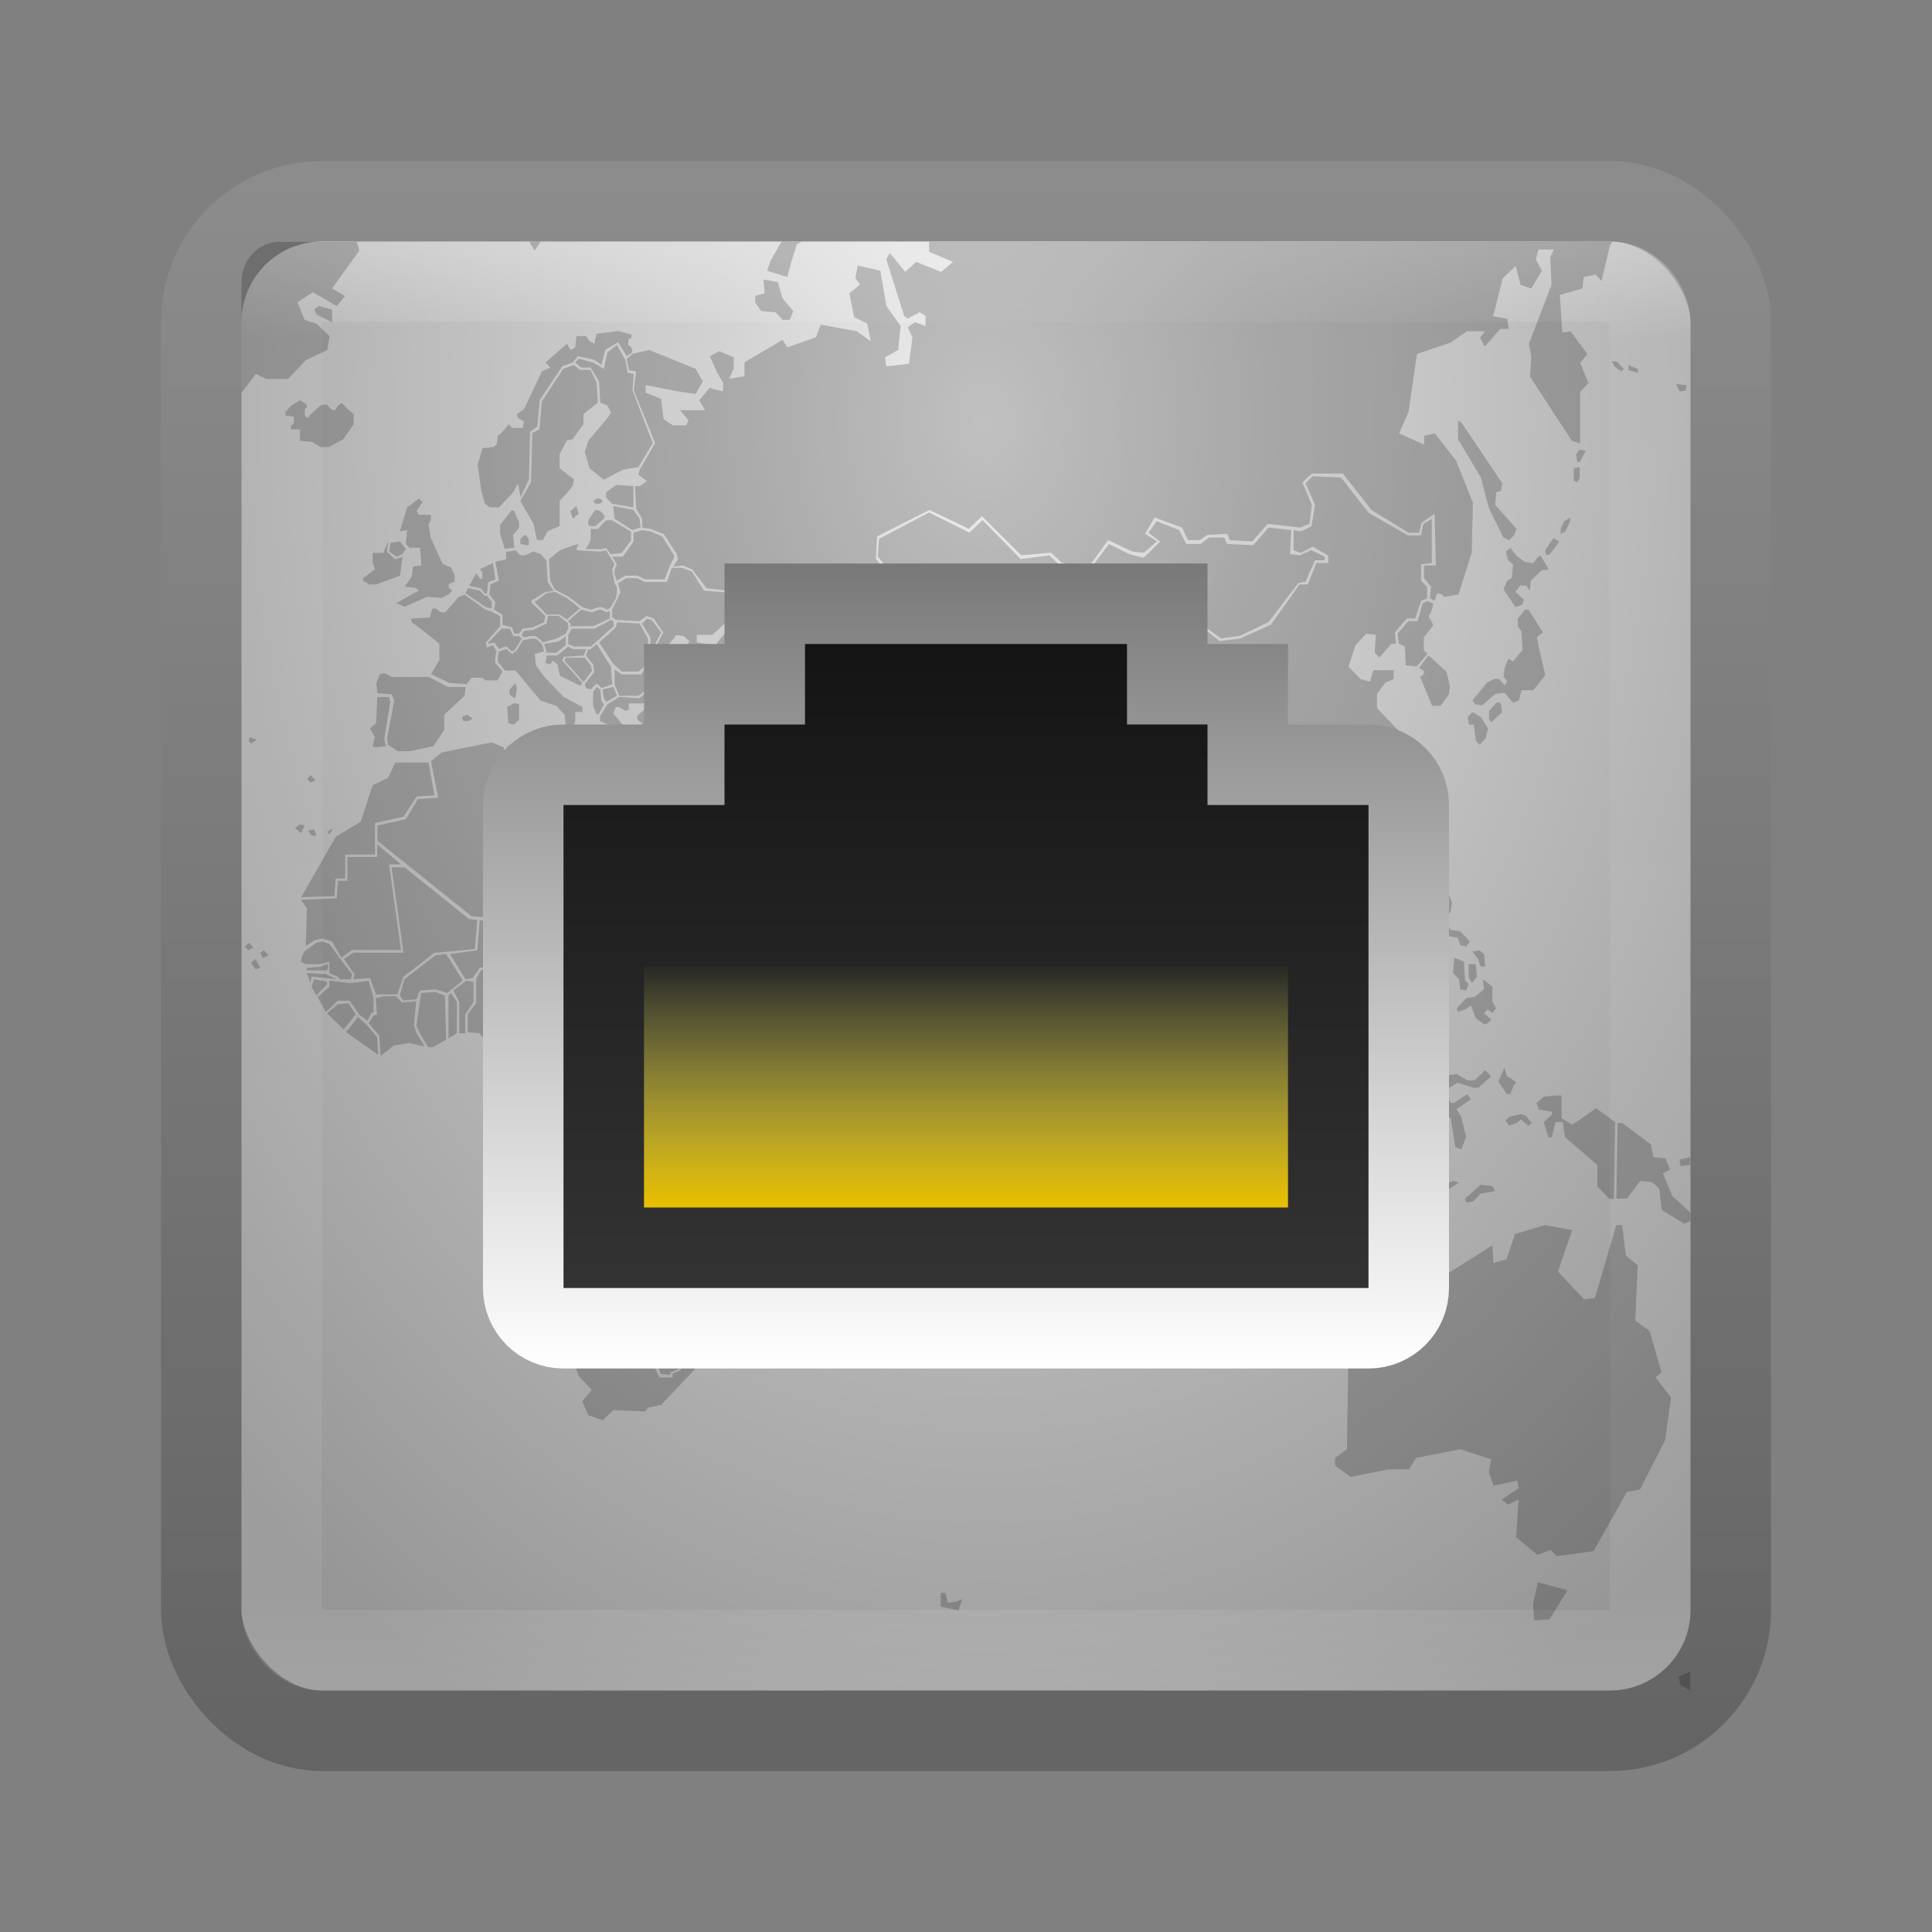 <?xml version="1.0" encoding="UTF-8" standalone="no"?>
<!-- Created with Inkscape (http://www.inkscape.org/) -->

<svg
   xmlns:dc="http://purl.org/dc/elements/1.1/"
   xmlns:cc="http://creativecommons.org/ns#"
   xmlns:rdf="http://www.w3.org/1999/02/22-rdf-syntax-ns#"
   xmlns:svg="http://www.w3.org/2000/svg"
   xmlns="http://www.w3.org/2000/svg"
   xmlns:xlink="http://www.w3.org/1999/xlink"
   xmlns:sodipodi="http://sodipodi.sourceforge.net/DTD/sodipodi-0.dtd"
   xmlns:inkscape="http://www.inkscape.org/namespaces/inkscape"
   width="24"
   height="24"
   id="svg3147"
   version="1.1"
   inkscape:version="0.48.3.1 r9886"
   sodipodi:docname="preferences-system-network.svg">
  <rect width="100%" height="100%" fill="#808080" stroke="none"/>
  <defs
     id="defs3149">
    <linearGradient
       id="linearGradient3978">
      <stop
         style="stop-color:#e8bf00;stop-opacity:1;"
         offset="0"
         id="stop3980" />
      <stop
         style="stop-color:#ffff75;stop-opacity:0;"
         offset="1"
         id="stop3982" />
    </linearGradient>
    <linearGradient
       id="linearGradient3808">
      <stop
         style="stop-color:#141414;stop-opacity:1;"
         offset="0"
         id="stop3810" />
      <stop
         style="stop-color:#333333;stop-opacity:1;"
         offset="1"
         id="stop3812" />
    </linearGradient>
    <linearGradient
       id="linearGradient3800">
      <stop
         style="stop-color:#ffffff;stop-opacity:1;"
         offset="0"
         id="stop3802" />
      <stop
         style="stop-color:#787878;stop-opacity:1;"
         offset="1"
         id="stop3804" />
    </linearGradient>
    <linearGradient
       id="linearGradient3786">
      <stop
         style="stop-color:#f0f0f0;stop-opacity:1;"
         offset="0"
         id="stop3788" />
      <stop
         id="stop3796"
         offset="0.25"
         style="stop-color:#d2d2d2;stop-opacity:1;" />
      <stop
         id="stop3794"
         offset="0.5"
         style="stop-color:#bebebe;stop-opacity:1;" />
      <stop
         style="stop-color:#969696;stop-opacity:1;"
         offset="1"
         id="stop3790" />
    </linearGradient>
    <linearGradient
       id="linearGradient3778">
      <stop
         style="stop-color:#646464;stop-opacity:1;"
         offset="0"
         id="stop3780" />
      <stop
         style="stop-color:#8c8c8c;stop-opacity:1;"
         offset="1"
         id="stop3782" />
    </linearGradient>
    <linearGradient
       id="linearGradient4536">
      <stop
         style="stop-color:#ffffff;stop-opacity:1;"
         offset="0"
         id="stop4538" />
      <stop
         id="stop4546"
         offset="0.062"
         style="stop-color:#ffffff;stop-opacity:0.157;" />
      <stop
         id="stop4544"
         offset="0.936"
         style="stop-color:#ffffff;stop-opacity:0.235;" />
      <stop
         style="stop-color:#ffffff;stop-opacity:0.392;"
         offset="1"
         id="stop4540" />
    </linearGradient>
    <radialGradient
       inkscape:collect="always"
       xlink:href="#linearGradient3688-166-749"
       id="radialGradient3132"
       gradientUnits="userSpaceOnUse"
       gradientTransform="matrix(2.004,0,0,1.4,27.988,-17.4)"
       cx="4.993"
       cy="43.5"
       fx="4.993"
       fy="43.5"
       r="2.5" />
    <linearGradient
       id="linearGradient3688-166-749">
      <stop
         id="stop2883"
         style="stop-color:#181818;stop-opacity:1"
         offset="0" />
      <stop
         id="stop2885"
         style="stop-color:#181818;stop-opacity:0"
         offset="1" />
    </linearGradient>
    <radialGradient
       inkscape:collect="always"
       xlink:href="#linearGradient3688-464-309"
       id="radialGradient3134"
       gradientUnits="userSpaceOnUse"
       gradientTransform="matrix(2.004,0,0,1.4,-20.012,-104.4)"
       cx="4.993"
       cy="43.5"
       fx="4.993"
       fy="43.5"
       r="2.5" />
    <linearGradient
       id="linearGradient3688-464-309">
      <stop
         id="stop2889"
         style="stop-color:#181818;stop-opacity:1"
         offset="0" />
      <stop
         id="stop2891"
         style="stop-color:#181818;stop-opacity:0"
         offset="1" />
    </linearGradient>
    <linearGradient
       inkscape:collect="always"
       xlink:href="#linearGradient3702-501-757"
       id="linearGradient3136"
       gradientUnits="userSpaceOnUse"
       x1="25.058"
       y1="47.028"
       x2="25.058"
       y2="39.999" />
    <linearGradient
       id="linearGradient3702-501-757">
      <stop
         id="stop2895"
         style="stop-color:#181818;stop-opacity:0"
         offset="0" />
      <stop
         id="stop2897"
         style="stop-color:#181818;stop-opacity:1"
         offset="0.5" />
      <stop
         id="stop2899"
         style="stop-color:#181818;stop-opacity:0"
         offset="1" />
    </linearGradient>
    <linearGradient
       inkscape:collect="always"
       xlink:href="#linearGradient4536"
       id="linearGradient4542"
       x1="23.523"
       y1="1010.479"
       x2="23.523"
       y2="1028.33"
       gradientUnits="userSpaceOnUse"
       gradientTransform="translate(-2,21)" />
    <linearGradient
       inkscape:collect="always"
       xlink:href="#linearGradient3778"
       id="linearGradient3784"
       x1="5.856"
       y1="1050.092"
       x2="5.856"
       y2="1030.488"
       gradientUnits="userSpaceOnUse" />
    <radialGradient
       inkscape:collect="always"
       xlink:href="#linearGradient3786"
       id="radialGradient3792"
       cx="12.216"
       cy="1033.587"
       fx="12.216"
       fy="1033.587"
       r="10"
       gradientUnits="userSpaceOnUse"
       gradientTransform="matrix(1.7079932e-6,1.813,-1.346,1.2682056e-6,1403.449,1011.441)" />
    <linearGradient
       inkscape:collect="always"
       xlink:href="#linearGradient3800"
       id="linearGradient3827"
       x1="8.086"
       y1="17.009"
       x2="8.086"
       y2="6.954"
       gradientUnits="userSpaceOnUse" />
    <linearGradient
       inkscape:collect="always"
       xlink:href="#linearGradient3808"
       id="linearGradient3829"
       gradientUnits="userSpaceOnUse"
       gradientTransform="translate(-0.599,0.455)"
       x1="12.797"
       y1="7.535"
       x2="12.797"
       y2="15.547" />
    <linearGradient
       inkscape:collect="always"
       xlink:href="#linearGradient3978"
       id="linearGradient3984"
       x1="12.257"
       y1="1042.329"
       x2="12.257"
       y2="1039.308"
       gradientUnits="userSpaceOnUse"
       gradientTransform="translate(0,1)" />
    <linearGradient
       inkscape:collect="always"
       xlink:href="#linearGradient3978"
       id="linearGradient3042"
       gradientUnits="userSpaceOnUse"
       gradientTransform="translate(-0.5,1)"
       x1="12.257"
       y1="1042.329"
       x2="12.257"
       y2="1039.308" />
  </defs>
  <sodipodi:namedview
     id="base"
     pagecolor="#ffffff"
     bordercolor="#666666"
     borderopacity="1.0"
     inkscape:pageopacity="0.0"
     inkscape:pageshadow="2"
     inkscape:zoom="13.875"
     inkscape:cx="15.917351"
     inkscape:cy="6.7854409"
     inkscape:document-units="px"
     inkscape:current-layer="layer1"
     showgrid="false"
     inkscape:window-width="1280"
     inkscape:window-height="749"
     inkscape:window-x="0"
     inkscape:window-y="24"
     inkscape:window-maximized="1" />
  <g
     inkscape:label="Livello 1"
     inkscape:groupmode="layer"
     id="layer1"
     transform="translate(0,-1028.362)">
    <rect
       style="fill:url(#radialGradient3792);fill-opacity:1;stroke:url(#linearGradient3784);stroke-opacity:1"
       id="rect3163"
       width="19"
       height="19"
       x="2.5"
       y="1030.862"
       rx="1.5"
       ry="1.5" />
    <rect
       style="opacity:0.3;fill:none;stroke:url(#linearGradient4542);stroke-opacity:1"
       id="rect4534"
       width="17"
       height="17"
       x="3.5"
       y="1031.862"
       rx="0.5"
       ry="0.5" />
    <path
       inkscape:connector-curvature="0"
       d="m 3.474,1031.365 c -0.262,0 -0.474,0.223 -0.474,0.5 l 0,1.376 0.178,-0.234 0.133,0.063 0.266,0 0.222,-0.234 0.266,-0.125 0.03,-0.172 -0.163,-0.156 -0.148,-0.047 -0.089,-0.219 0.192,-0.125 0.296,0.172 0.104,-0.125 -0.163,-0.094 0.34,-0.469 -0.03,-0.109 -0.962,0 z m 3.109,0 0,0.015 0.059,0.094 0.074,-0.109 -0.133,0 z m 3.123,0 -0.133,0.235 -0.044,0.125 0.252,0.078 0.044,-0.172 0.074,-0.234 0.059,-0.032 -0.252,0 z m 1.836,0 0,0.125 0.296,0.125 -0.148,0.125 -0.311,-0.125 -0.133,0.125 -0.192,-0.234 -0.044,0.078 0.222,0.703 0.044,0.032 0.148,-0.079 0.074,0.047 0,0.125 -0.133,-0.047 -0.089,0.063 0.059,0.125 -0.044,0.328 -0.281,0.032 -0.015,-0.11 0.163,-0.094 0.03,-0.297 -0.178,-0.25 -0.074,-0.438 -0.281,-0.063 -0.03,0.156 0.059,0.079 -0.133,0.109 0.059,0.297 0.163,0.079 0.044,0.219 -0.178,-0.125 -0.444,-0.079 -0.059,0.156 -0.355,0.125 -0.059,-0.094 -0.474,0.281 0,0.172 -0.192,0.032 0.059,-0.125 0,-0.141 -0.178,-0.078 -0.118,0.063 0.089,0.203 0.074,0.125 0,0.109 -0.133,-0.032 -0.03,-0.015 -0.133,0.156 0.074,0.125 -0.311,0 0.104,0.125 -0.03,0.063 -0.163,0 -0.118,-0.079 -0.03,-0.25 -0.192,-0.078 0,-0.094 0.4,0.079 0.222,0.032 0.089,-0.156 -0.089,-0.156 -0.577,-0.234 -0.207,0.047 -0.074,0.063 0.03,0.141 0.089,0.015 -0.03,0.235 0.266,0.656 -0.192,0.329 -0.015,0.063 0.104,0.079 -0.089,0.063 -0.059,0 0.015,0.281 0.074,0.125 0,0.11 0.104,0.015 0.163,0.063 0.163,0.25 0.015,0.063 -0.059,0.094 0.118,-0.015 0.118,0.047 0.178,0.235 0.4,0.047 -0.015,0.297 -0.148,0.125 0.03,0.047 -0.133,0.156 -0.03,0.141 0.074,0.125 0.266,0.109 0.104,-0.079 0.711,0.281 0.03,-0.079 -0.148,-0.141 0,-0.188 -0.089,-0.032 0.015,-0.156 0.148,-0.188 -0.266,-0.203 0.03,-0.281 0.281,-0.203 0.326,0.016 0.059,0.11 0.34,0.015 0.237,-0.141 -0.118,-0.141 0.015,-0.281 0.651,-0.328 0.488,0.234 0.163,-0.156 0.488,0.485 0.37,-0.032 0.133,0.125 0.34,0.046 0.237,-0.328 0.296,0.141 0.148,0.016 0.163,-0.141 -0.148,-0.094 0.118,-0.203 0.34,0.125 0.074,0.156 0.148,0 0.089,-0.063 0.252,-0.015 0.03,0.079 0.281,0.016 0.192,-0.219 0.4,0.047 0.118,-0.047 0.03,-0.234 -0.118,-0.281 0.118,-0.109 0.385,0 0.355,0.453 0.459,0.281 0.133,0 0.03,-0.125 0.163,-0.109 0.015,0.641 -0.148,0 0,0.156 0.089,0.11 -0.015,0.141 0.059,0.032 0.03,-0.094 0.059,0.015 0.03,0.032 0.178,-0.032 0.163,-0.516 0.015,-0.625 -0.207,-0.516 -0.266,-0.344 -0.133,0.032 0,0.109 -0.311,-0.141 0.118,-0.266 0.104,-0.719 0.414,-0.141 0.207,-0.141 0.222,0 -0.059,0.079 0.059,0.11 0.192,-0.219 0.104,0 -0.015,-0.125 -0.178,-0.032 0.118,-0.469 0.163,-0.156 0.059,0.234 0.133,0.047 0.133,-0.219 -0.074,-0.141 0.03,-0.125 0.192,0 -0.044,0.094 0.015,0.344 -0.281,0.735 0.03,0.156 -0.015,0.25 0.518,0.797 0.104,0.032 0,-0.641 0.104,-0.109 -0.104,-0.25 0.089,-0.11 -0.207,-0.281 -0.104,0.015 -0.03,-0.469 0.281,-0.079 0.015,-0.141 0.148,-0.032 0.074,0.078 0.104,-0.438 0.03,-0.047 -8.482,0 z m -2.058,0.469 0.015,0.172 -0.118,0.032 0,0.079 0.074,0.109 0.178,0.015 0.089,0.094 0.089,0 0.044,-0.109 -0.133,-0.156 -0.059,-0.203 -0.178,-0.032 z m -5.521,0.328 -0.059,0.046 0.03,0.063 0.192,0.094 0,-0.156 -0.163,-0.046 z m 3.715,0.313 -0.266,0.032 -0.03,0.125 -0.059,-0.032 -0.044,-0.063 -0.118,0 -0.015,0.141 -0.059,0.032 -0.044,-0.079 -0.266,0.234 0.059,0.063 -0.104,0.047 -0.222,0.469 -0.089,0.063 0.015,0.047 0.074,0.046 -0.015,0.078 -0.133,0 -0.044,-0.046 -0.089,0.109 -0.044,0.032 -0.015,0.11 -0.044,0.032 -0.133,0.015 -0.059,0.203 0.044,0.328 0.044,0.156 0.059,0.047 0.118,0 0.178,-0.188 0.059,-0.11 0.03,0.172 0.104,-0.219 0.015,-0.594 0.089,-0.063 0.03,-0.329 0.281,-0.422 0.133,-0.047 0.059,-0.079 0.207,0.047 0.089,0.063 0.044,-0.187 0.163,-0.094 0.104,0.172 0.074,-0.047 -0.015,-0.063 -0.044,-0.032 0.015,-0.079 0.03,0 0,-0.046 -0.163,-0.047 z m -0.015,0.172 -0.118,0.094 -0.044,0.203 -0.133,-0.079 -0.178,-0.047 -0.044,0.047 0.074,0.063 0.118,0 0.104,0.172 0.015,0.266 0.089,0.032 0.044,0.094 -0.044,0.063 -0.237,0.281 -0.044,0.141 0.059,0.203 0.178,0.141 0.237,-0.125 0.192,-0.032 0.178,-0.297 -0.133,-0.344 -0.118,-0.313 0.015,-0.203 -0.074,-0.015 -0.03,-0.156 -0.104,-0.188 z m 12.36,0.203 0.03,0.063 0.089,0.063 0.03,-0.032 -0.089,-0.094 -0.059,0 z m -12.893,0.047 -0.133,0.047 -0.266,0.406 -0.03,0.344 -0.089,0.047 -0.015,0.61 -0.133,0.235 0.163,0.281 0.044,0.203 0.074,0 0.059,-0.11 0.148,-0.063 0,-0.313 0.089,-0.094 0.074,-0.094 0.015,-0.078 -0.178,-0.141 0,-0.172 0.089,-0.172 0.074,-0.015 0.133,-0.188 0,-0.125 0.178,-0.141 -0.015,-0.25 -0.074,-0.156 -0.133,0 -0.074,-0.063 z m 13.1,0 0,0.063 0.118,0.032 0,-0.046 -0.118,-0.047 z m 0.592,0.235 0.044,0.094 0.074,-0.015 0.015,-0.063 -0.133,-0.015 z m -17.097,0.203 -0.104,0.063 -0.074,0.079 0,0.047 0.104,0.015 0,0.078 -0.044,0.047 0.015,0.032 0.104,0 0,0.141 0.148,0.015 0.104,0.063 0.104,0 0.178,-0.094 0.133,-0.188 0,-0.125 -0.089,-0.078 -0.059,-0.063 -0.044,0.032 -0.044,0.063 -0.044,-0.015 -0.059,-0.063 -0.074,0.015 -0.089,0.079 -0.074,0.078 -0.03,-0.032 0,-0.079 0.03,-0.032 -0.015,-0.032 -0.074,-0.047 z m 14.388,0.25 0,0.235 0.281,0.469 0.104,0.391 0.178,0.36 0.074,0.032 0.059,-0.063 0.03,-0.079 -0.266,-0.297 0.015,-0.156 0.059,-0.016 0.015,-0.094 -0.503,-0.75 -0.044,-0.032 z m 1.51,0.36 -0.044,0.063 0.015,0.094 0.03,0 0.074,-0.141 -0.074,-0.015 z m 0,0.219 -0.074,0.016 0,0.156 0.044,0.015 0.03,-0.047 0,-0.141 z m -3.316,0.11 -0.089,0.094 0.118,0.266 -0.044,0.266 -0.133,0.063 -0.089,-0.015 0,0.25 0.089,0.032 0.148,-0.078 0.192,0.11 0,0.094 -0.148,0 -0.104,0.266 -0.104,0 -0.355,0.5 -0.385,0.172 -0.252,0.032 -0.178,-0.141 -0.237,0.141 -0.266,-0.078 -0.074,-0.188 -0.444,-0.032 -0.237,-0.406 -0.104,0 -0.089,-0.188 -0.089,-0.015 -0.133,0.328 -0.163,0 -0.192,0.422 0.163,0.203 -0.326,0.469 -0.163,-0.015 -0.118,0.141 0.03,0.094 0.133,0 0.059,0.156 0.133,0.032 0.4,0.531 0,0.281 0.192,0.125 0.207,-0.032 0.266,0.156 0.326,0.094 0.148,-0.016 0.178,-0.015 0.37,-0.25 0.118,0.016 0.044,0.11 0.104,0.032 0.133,0.219 -0.089,0.219 0.059,0.141 0.148,0.063 0.03,0.172 0.178,0.015 0.03,-0.078 0.266,-0.156 0.163,0.015 0.192,0.219 0.133,-0.046 0.089,0 0.03,0.109 0.074,0.016 0.089,-0.141 0.37,-0.141 0.326,-0.422 0.104,-0.406 0,-0.266 -0.148,-0.032 0.089,-0.094 -0.015,-0.156 -0.355,-0.375 0,-0.172 0.104,-0.141 0.104,-0.046 0,-0.109 -0.252,0 -0.044,0.141 -0.118,-0.032 -0.148,-0.156 0.089,-0.266 0.133,-0.141 0.118,0.015 -0.015,0.219 0.059,0.063 0.148,-0.172 0.059,0 -0.015,-0.141 0.148,-0.172 0.104,0 0.074,-0.219 0.074,-0.032 0,-0.141 -0.074,-0.079 0,-0.203 0.133,-0.016 0,-0.547 -0.104,0.063 -0.03,0.141 -0.163,0 -0.488,-0.281 -0.34,-0.438 -0.355,-0.016 z m -8.645,0.109 -0.133,0.094 0,0.063 0.074,0.079 0.266,0.047 0,-0.266 -0.207,-0.015 z m -2.457,0.172 -0.148,0.11 -0.089,0.297 0.089,-0.015 -0.015,0.172 0.044,0.047 0.133,0 0.015,0.219 -0.104,0.015 -0.015,0.125 -0.089,0.125 0.133,0.015 0.044,0.032 -0.281,0.157 0.104,0.046 0.281,-0.125 0.178,0.015 0.089,-0.047 0.044,-0.047 -0.044,-0.032 0,-0.046 0.074,-0.032 0,-0.079 -0.044,-0.094 -0.104,-0.046 -0.074,-0.156 -0.074,-0.172 -0.03,-0.156 0.03,-0.063 0,-0.063 -0.148,0 -0.03,-0.047 0.074,-0.11 -0.044,-0.046 z m 2.206,0 -0.044,0.032 0.03,0.032 0.059,0 0.03,-0.032 -0.03,-0.032 -0.044,0 z m -0.252,0.094 -0.074,0.063 0.03,0.094 0.074,-0.063 -0.03,-0.094 z m 0.459,0 0.015,0.156 0.222,0.141 0.104,-0.032 -0.015,-0.11 -0.074,-0.109 -0.252,-0.047 z m -1.258,0.047 -0.148,0.188 0,0.109 0.059,0.188 0.118,-0.015 -0.015,-0.157 0.074,-0.094 0,-0.063 -0.059,-0.141 -0.03,-0.015 z m 1.036,0 -0.089,0.125 0,0.063 0.03,0.015 0.059,0 0.104,-0.094 0.015,-0.032 -0.059,-0.063 -0.059,-0.015 z m 4.145,0.032 -0.622,0.328 -0.015,0.219 0.148,0.188 -0.281,0.156 -0.37,0 -0.074,-0.125 -0.281,-0.015 -0.281,0.188 0,0.25 0.252,0.219 0.148,-0.079 0.163,0 0.015,0.266 -0.104,0 -0.074,0.141 0.104,0.172 0.148,0.079 0.015,0.094 0.044,-0.015 0.059,-0.063 0.074,0.015 0.044,0.094 0.104,0 0,-0.11 -0.074,-0.203 -0.03,-0.156 0.192,-0.079 0.252,0.032 0.148,0.172 0.355,-0.032 0.192,0.281 0.237,0.015 0.059,-0.109 0.074,-0.016 0.015,-0.125 0.118,0 0.074,0.079 0.059,-0.156 0.548,0.079 0.089,-0.125 -0.148,-0.203 0.207,-0.485 0.163,0.016 0.118,-0.297 -0.237,-0.032 -0.133,-0.125 -0.355,0.046 -0.474,-0.485 -0.163,0.156 -0.503,-0.25 z m 7.964,0.063 -0.074,0.047 -0.044,0.094 0,0.063 0.059,-0.032 0.059,-0.125 0,-0.046 z m -11.975,0.032 -0.104,0.11 -0.089,0 0,0.141 -0.059,0.109 0.207,0 0.044,-0.015 0.059,0.079 0.133,-0.015 0.118,-0.156 0,-0.11 -0.237,-0.141 -0.074,0 z m 6.839,0.015 -0.104,0.141 0.148,0.11 -0.207,0.203 -0.178,-0.047 -0.252,-0.125 -0.222,0.297 0.059,0.156 0.118,0 0.237,0.422 0.459,0.032 0.059,0.188 0.237,0.078 0.252,-0.141 0.192,0.141 0.237,-0.032 0.355,-0.172 0.37,-0.485 0.089,-0.016 0.118,-0.266 0.118,0 0,-0.046 -0.163,-0.079 -0.148,0.063 -0.118,-0.016 0.015,-0.297 -0.281,-0.032 -0.192,0.219 -0.326,-0.015 -0.03,-0.079 -0.192,0 -0.104,0.079 -0.178,0 -0.089,-0.172 -0.281,-0.11 z m -6.395,0.11 -0.104,0.032 0,0.11 -0.133,0.188 -0.133,0 0.059,0.094 -0.03,0.078 0,0.047 0.03,0.079 0.104,-0.063 0.148,0 0.104,0.046 0.237,0 0.074,-0.188 0.044,-0.079 0,-0.032 -0.148,-0.235 -0.148,-0.063 -0.104,-0.015 z m -1.465,0.063 -0.044,0.047 0,0.063 0.104,0.016 0,-0.078 -0.03,-0.047 -0.03,0 z m 12.789,0.032 -0.104,0.156 0.015,0.063 0.044,-0.015 0.118,-0.156 -0.074,-0.046 z m -14.477,0.046 -0.059,0.141 -0.133,0 0,0.125 0.03,0.078 -0.148,0.11 0,0.032 0.074,0.047 0.089,0 0.296,-0.109 0.03,-0.234 -0.089,0.032 -0.104,-0.094 0.015,-0.125 z m 0.148,0 -0.118,0.016 -0.015,0.109 0.089,0.063 0.074,-0.032 0.044,-0.063 -0.074,-0.094 z m 2.22,0.032 -0.074,0.016 -0.163,0.063 -0.133,0.11 0.015,0.266 0.059,0.109 0.178,0.094 0.163,0.125 0.104,0.032 0.104,-0.032 0.03,0 0.074,0.032 0.044,-0.032 0.059,-0.109 0.015,-0.063 0,-0.079 -0.03,-0.046 -0.015,-0.079 -0.015,-0.094 0.03,-0.063 -0.104,-0.172 -0.074,0.015 -0.281,-0.015 -0.015,-0.016 0.03,-0.063 z m 11.576,0.047 -0.059,0.047 0.03,0.109 0.059,0.047 -0.015,0.172 -0.059,0.032 -0.044,0.109 0.148,0.219 0.089,-0.031 0.015,-0.063 -0.104,-0.094 0.059,-0.079 0.074,0 0.044,0.063 0.015,-0.125 0.133,-0.125 0.089,-0.015 -0.074,-0.125 -0.03,-0.046 -0.044,0.032 -0.044,0.063 -0.104,-0.015 -0.104,-0.078 -0.074,-0.094 z m -12.36,0.032 -0.118,0.015 0,0.094 -0.133,0.032 0.044,0.234 -0.104,0.047 -0.015,0.125 0.074,0.094 -0.015,0.094 0.104,0.063 0,0.125 0.118,0.032 0.03,0.079 0.059,0 0.044,-0.063 0.118,-0.015 0.148,-0.063 0.015,-0.079 -0.163,-0.156 -0.015,-0.032 0.178,-0.109 0.104,-0.015 -0.074,-0.11 -0.015,-0.268 -0.074,-0.079 -0.089,-0.032 -0.104,0.046 -0.059,0 -0.059,-0.063 z m -0.281,0.156 -0.163,0.079 0.03,0.032 0,0.094 -0.03,-0.015 -0.044,-0.063 -0.089,0.156 0.148,0.032 0.044,0.063 0.03,0 0.015,-0.141 0.089,-0.032 -0.03,-0.203 z m 2.22,0.063 -0.059,0.172 -0.281,0 -0.089,-0.047 -0.133,0 -0.104,0.063 0.03,0.11 -0.104,0.219 0,0.094 0.044,0.032 0.296,0.016 0.089,-0.063 0.089,0.032 0.118,0.172 -0.089,0.172 0.104,0.046 0.148,-0.188 0.089,0.015 0.074,0.063 -0.074,0.094 0.104,0.156 0.089,0 0.044,-0.109 0.104,-0.015 0.015,-0.079 -0.192,-0.032 0,-0.094 0.192,0 0.192,-0.172 0.089,-0.079 0.015,-0.266 -0.4,-0.032 -0.148,-0.235 -0.118,-0.047 -0.133,0 z m -2.531,0.25 -0.03,0.063 0.252,0.172 0.074,0.016 0,-0.079 -0.059,-0.079 -0.03,0 -0.059,-0.063 -0.148,-0.032 z m 1.081,0.047 -0.104,0.015 -0.148,0.109 0.148,0.156 0.104,0 0.059,0 0.089,0.063 0.163,-0.141 -0.163,-0.125 -0.148,-0.079 z m -1.125,0.032 -0.074,0.032 -0.163,0.188 -0.059,0 -0.059,-0.046 -0.044,0 -0.03,0.11 -0.237,0.016 0.015,0.046 0.148,0.11 0.192,0.156 0,0.203 -0.104,0.172 0.222,0.11 0.222,0.016 0.059,-0.079 0.133,0 0.044,0.032 0.148,0 0.059,-0.11 -0.089,-0.109 0,-0.063 0.015,-0.079 -0.044,-0.078 -0.074,0.032 -0.015,-0.063 0.178,-0.203 0,-0.125 -0.118,-0.063 -0.059,-0.015 -0.266,-0.188 z m 11.961,0.079 -0.059,0.032 -0.059,0.219 -0.118,0 -0.133,0.156 0.015,0.125 0.074,0.032 0.015,0.235 0.133,0.015 0.133,-0.156 -0.044,-0.047 0,-0.156 0.118,-0.156 -0.059,-0.109 0.03,-0.047 0.03,-0.109 -0.074,-0.032 z m -10.51,0.109 -0.163,0.141 0.03,0.032 0,0.032 0.281,0 0.207,-0.094 0,-0.094 -0.044,0.015 -0.059,-0.032 -0.03,0 -0.089,0.032 -0.133,-0.032 z m 11.724,0 -0.089,0.11 0,0.094 0.044,0.063 0.015,0.234 -0.118,0.141 -0.059,-0.032 -0.044,0.11 -0.015,0.109 0.044,0.063 -0.03,0.047 -0.074,-0.079 -0.059,0 -0.059,0.032 -0.03,0.015 -0.178,0.219 0.03,0.047 0.089,0.015 0.163,-0.141 0.118,-0.015 0.104,0.125 0.074,-0.032 0.03,-0.125 0.148,0 0.148,-0.188 -0.074,-0.313 -0.03,-0.156 0.074,-0.063 -0.178,-0.281 -0.044,0 z m -12.138,0.079 -0.015,0.092 -0.163,0.078 -0.118,0.015 -0.03,0.047 0.03,0.032 0.074,-0.016 0.074,0 0.089,0.079 0.163,-0.047 0.118,-0.063 0.03,-0.063 0,-0.063 -0.118,-0.094 -0.133,0 z m 1.229,0.032 -0.059,0.063 0.104,0.172 0,0.109 0.044,0 0.089,-0.172 -0.118,-0.156 -0.059,-0.015 z m -0.444,0.015 -0.207,0.11 -0.281,0 -0.044,0.079 0,0.11 0.074,0.032 0.207,0 0.281,-0.25 0,-0.063 -0.03,-0.016 z m 0.074,0.032 -0.015,0.063 -0.207,0.188 0.178,0.266 0.104,0.094 0.207,0 0.074,-0.063 0.089,-0.015 0.059,0.046 0.118,-0.141 -0.015,-0.079 -0.118,-0.032 -0.089,0 0,-0.125 -0.104,-0.188 -0.281,-0.016 z m -1.436,0.079 -0.163,0.172 0,0.015 0.074,-0.015 0.059,0.078 0.089,-0.032 0.074,0.063 0.03,-0.016 0.089,-0.141 -0.03,-0.032 -0.074,0 -0.044,-0.094 -0.104,0 z m 0.799,0.094 -0.089,0.063 -0.178,0.032 0.03,0.109 0.118,0 0.118,-0.094 0,-0.11 z m -0.444,0.032 -0.089,0.016 -0.074,0.125 -0.059,0.047 -0.074,-0.063 -0.089,0.032 -0.015,0.063 0,0.063 0.089,0.11 0.133,0 0.311,0.375 0.192,0.063 0.104,0.109 0.03,0.25 0.059,-0.032 0.044,-0.141 0,-0.11 0.089,0 0,-0.063 -0.237,-0.125 -0.237,-0.25 -0.104,-0.141 -0.015,-0.141 0.118,-0.032 -0.03,-0.094 -0.074,-0.063 -0.074,0 z m 4.263,0.032 -0.163,0.063 0.104,0.328 0,0.125 0.059,0 0.089,-0.172 0.222,0 0.044,0.125 0.488,0.344 0.178,0.046 0.059,0.125 0.104,0 0,-0.203 -0.104,-0.063 0.178,-0.234 0.074,0 0.074,0.094 0.192,-0.079 -0.266,-0.11 -0.015,-0.046 -0.059,0.015 -0.059,0.109 -0.266,-0.015 -0.192,-0.281 -0.34,0.032 -0.163,-0.172 -0.237,-0.032 z m -3.434,0.032 -0.074,0.063 -0.03,0 -0.03,0.079 0.089,0.109 0.015,0.094 -0.118,0.156 0.015,0.046 0.059,0.016 0.059,-0.063 0.03,0 0.044,0.046 0.133,-0.046 -0.015,-0.219 -0.178,-0.281 z m -0.355,0.032 -0.133,0.11 -0.133,0 -0.015,0.094 0.059,0.016 0.03,-0.047 0.059,0.047 0.03,0.141 0.252,0.125 0.03,-0.032 -0.252,-0.281 0.015,-0.046 0.252,-0.016 0.03,-0.079 -0.163,0 -0.059,-0.032 z m 5.388,0.078 -0.074,0.172 -0.089,-0.094 -0.074,0 -0.015,0.094 0.015,0.063 0.311,0.11 -0.266,0.125 -0.044,-0.032 -0.059,0.046 0.015,0.015 0.03,0.016 0.192,0 0.104,-0.032 0.118,-0.156 0.163,0.015 0.192,-0.281 -0.518,-0.063 z m 5.299,0.032 -0.118,0.156 0.059,0.032 0,0.046 -0.044,0.032 0.044,0.109 0.104,0.25 0.104,0 0.104,-0.141 0.015,-0.094 -0.044,-0.188 -0.222,-0.203 z m -10.717,0.032 -0.015,0.032 0.237,0.266 0.104,-0.141 -0.015,-0.063 -0.074,-0.098 -0.237,0 z m 1.051,0.125 -0.074,0.015 -0.044,0.063 -0.237,0 -0.089,-0.063 0,0.188 0.059,0.141 0.237,0 0.104,-0.078 0.104,-0.046 -0.03,-0.125 0.03,-0.063 -0.059,-0.032 z m 1.258,0.015 -0.104,0.063 0.118,0.172 0.163,0.063 0.089,0 0.148,-0.047 0.044,-0.063 -0.459,-0.188 z m 1.613,0.031 -0.074,0.172 -0.089,0 -0.148,0 -0.015,0.094 -0.163,0 0,0.141 0.163,0.109 -0.044,0.156 0,0.079 0.074,0 0.089,-0.125 0.192,-0.046 0.429,0.172 0.015,0.125 0.237,0.032 0.266,-0.297 -0.03,-0.094 -0.178,-0.047 -0.503,-0.344 -0.03,-0.125 -0.192,0 z m -6.173,0.015 -0.059,0.015 -0.044,0.11 0.015,0.125 0.178,0.015 0.03,0.079 -0.089,0.469 0.015,0.079 0.118,0.079 0.148,0 0.296,-0.063 0.133,-0.203 0,-0.188 0.252,-0.234 0.015,-0.11 -0.222,0 -0.237,-0.125 -0.459,0 -0.089,-0.047 z m 1.628,0.125 -0.074,0.078 0,0.063 0.059,0.047 0.015,-0.015 0.015,-0.094 -0.015,-0.079 z m 5.714,0 -0.148,0.187 0.089,0.079 0,0.203 0.059,0 0.089,-0.032 0,-0.063 0.104,-0.094 0.074,0.078 0,0.125 0.089,0 0.015,-0.094 0.089,-0.015 0.059,0 0.03,0.063 0.03,0 0.015,-0.047 -0.059,-0.141 -0.133,-0.015 -0.03,-0.079 -0.03,0 -0.074,0.032 -0.207,-0.015 -0.059,-0.032 0,-0.047 0.074,-0.063 -0.015,-0.032 -0.059,0 z m -2.294,0.032 -0.044,0.063 0.178,0.234 0.059,-0.015 0.104,0.109 0.044,-0.188 0.104,0.015 -0.015,-0.063 -0.163,-0.156 -0.044,0.094 -0.222,-0.094 z m -2.413,0.015 -0.044,0.063 0,0.172 0.044,0.109 0.03,-0.015 0.059,-0.109 -0.03,-0.047 -0.015,-0.141 -0.044,-0.032 z m 0.207,0 -0.133,0.032 0.015,0.109 0.03,0.046 0.133,-0.078 -0.044,-0.109 z m 1.007,0 -0.207,0.156 -0.192,0 -0.015,0.125 -0.207,0 -0.089,0.078 0,0.047 0.059,0.047 0,0.046 -0.03,0.063 0.03,0.047 0.059,-0.032 0.074,0.079 -0.015,0.047 -0.03,0.032 0.03,0.047 0.192,0.046 0.133,-0.063 0,-0.078 0.074,0.015 0.148,0.094 0.163,-0.032 0.074,-0.079 0.044,0.015 0,0.094 0.074,0 0.044,-0.125 0.488,-0.046 0.222,-0.032 -0.059,-0.079 0,-0.109 0.044,-0.047 -0.163,-0.141 0.015,-0.11 -0.089,0 -0.148,-0.063 -0.074,0.079 -0.296,0 -0.178,-0.11 -0.178,-0.015 z m -0.474,0.016 -0.104,0.046 0,0.141 0.118,-0.046 0.044,-0.032 -0.015,-0.063 -0.044,-0.047 z m 1.613,0.046 -0.148,0.047 -0.015,0.094 0.163,0.141 0.118,0.032 0.059,-0.063 -0.178,-0.25 z m -1.747,0.015 -0.074,0.063 -0.252,-0.015 -0.148,0.094 -0.089,0.141 0,0.063 0.163,0.079 0.089,0.032 -0.044,0.046 -0.089,0.015 -0.015,0.047 0.03,0.079 0.104,0.063 0.044,0 0,-0.141 0.074,-0.079 -0.192,-0.234 0.03,-0.079 0.044,0 0.074,0.047 0.044,-0.015 0,-0.078 0.207,0 0,-0.125 z m -3.331,0.047 -0.015,0.328 -0.074,0.063 0.015,0.032 0.044,0.079 -0.03,0.11 0.044,0.016 0.118,-0.016 -0.015,-0.094 0.074,-0.453 -0.015,-0.063 -0.148,0 z m 13.914,0.063 -0.104,0.109 0,0.11 0.03,0.032 0.133,-0.125 -0.015,-0.109 -0.044,-0.016 z m -12.212,0.015 -0.089,0.047 0.015,0.203 0.074,0.015 0.059,-0.063 0,-0.188 -0.059,-0.015 z m 5.921,0.063 -0.074,0.079 0,0.063 -0.118,0.047 -0.207,0 -0.281,0.297 -0.252,-0.015 0.059,0.469 0.148,0.032 0.015,0.094 -0.104,0.094 0.192,0.156 0.37,-0.141 0.03,-0.172 0.237,-0.156 0.089,-0.359 0.074,-0.079 -0.074,-0.125 0.237,-0.141 -0.03,-0.047 -0.118,0 0,0.11 -0.148,0 0,-0.141 -0.044,-0.063 z m -2.294,0.032 -0.044,0.015 -0.074,0.094 -0.148,-0.032 -0.044,0.047 0.015,0.078 0.044,0.094 0.207,0.219 -0.03,0.094 -0.044,0 -0.015,0.094 0.118,0.141 0.104,0.015 0.207,0.297 0.104,0.016 0.104,0.063 0,0.141 0.355,0.219 0.133,0 0.074,-0.079 0.104,0 0.059,0.141 0.385,0.063 0.015,-0.156 0.133,-0.047 0,-0.047 -0.104,-0.156 -0.222,-0.188 0.118,-0.11 -0.015,-0.046 -0.148,-0.032 -0.059,-0.531 0,-0.11 -0.414,-0.172 -0.178,0.046 -0.089,0.125 -0.089,0 -0.03,0.015 -0.192,-0.015 -0.252,-0.188 -0.089,-0.109 z m 8.275,0.015 -0.059,0.063 0.015,0.094 0.059,0 0.03,0.203 0.044,0.047 0.074,-0.079 0.03,-0.125 -0.089,-0.141 -0.104,-0.063 z m -12.493,0.032 -0.059,0.032 0.015,0.047 0.074,0 0.044,-0.032 -0.074,-0.047 z m 6.942,0.015 -0.044,0.063 -0.03,0 -0.207,0.141 0.059,0.125 -0.074,0.079 -0.089,0.375 -0.237,0.156 -0.03,0.172 -0.385,0.141 0.104,0.141 -0.015,0.079 -0.118,0.063 -0.015,0.125 0.148,0 0.044,-0.047 0.281,0 0.252,0.234 0.03,-0.109 0.178,0 0,-0.141 -0.178,-0.203 0.03,-0.094 0.207,-0.015 0.252,-0.578 -0.148,-0.125 -0.044,-0.203 0.355,-0.032 -0.207,-0.313 -0.118,-0.032 z m -5.862,0.188 -0.178,0.032 0.015,0.047 0.163,0.079 0.015,0.032 0.044,0.015 0,-0.172 -0.059,-0.032 z m -3.775,0.078 -0.015,0.047 0.03,0.032 0.074,-0.047 -0.089,-0.032 z m 6.661,0 -0.207,0.032 -0.059,0.297 -0.237,0.203 0.015,0.094 0.237,0.015 0.37,0.313 0.207,0 0,-0.079 0.074,-0.078 0.104,0.063 0.015,-0.016 -0.192,-0.281 -0.104,-0.015 -0.133,-0.172 0.03,-0.125 0.044,0 0.015,-0.063 -0.178,-0.188 z m -3.271,0.032 -0.192,0.079 0.059,0.281 -0.074,0.046 0.015,0.125 0.133,0.141 0,0.141 0.03,0.047 0.059,-0.015 0,-0.141 0.044,0 0.104,-0.172 -0.133,-0.063 0,-0.032 0.03,-0.063 0,-0.141 -0.03,-0.015 0,-0.078 0.03,-0.047 0,-0.046 -0.074,-0.047 z m 3.035,0 -0.459,0.047 -0.059,0.11 -0.089,0 -0.015,0.094 0.104,0.047 0,0.266 0.104,0 0.089,-0.078 0.044,-0.015 0.237,-0.188 0.044,-0.281 z m -3.419,0.032 -0.622,0.125 -0.133,0.11 0.089,0.453 -0.252,0.016 -0.148,0.25 -0.355,0.079 0,0.188 1.169,0.938 0.192,0.015 0.666,-0.547 -0.074,-0.079 -0.118,-0.015 -0.074,-0.141 0,-0.547 -0.044,-0.047 0,-0.141 -0.133,-0.141 -0.015,-0.156 0.059,-0.032 -0.03,-0.172 -0.03,-0.094 -0.148,-0.063 z m 6.972,0.047 -0.34,0.032 0.044,0.156 0.163,0.141 -0.281,0.61 -0.192,0.016 -0.03,0.063 0.192,0.188 -0.015,0.188 -0.192,-0.015 -0.015,0.094 0.148,0 0.015,0.063 -0.118,0.063 0.074,0.156 0.133,0.047 0.089,-0.079 0.044,-0.11 0.044,-0.031 0.059,0.063 -0.015,0.156 -0.044,0.078 0.015,0.125 0.592,1.313 0.178,-0.094 0.089,-0.375 0,-0.469 0.577,-0.641 0,-0.156 0.104,-0.047 0,-0.188 -0.118,-0.25 0.074,-0.141 0.148,0.156 0.207,0 0,0.094 -0.059,0.063 0.015,0.047 0.104,0 0.015,0.125 0.044,0 0.074,-0.141 0.044,-0.406 0.133,-0.11 0,-0.141 -0.044,-0.11 -0.089,0 -0.34,0.235 0.03,0.156 -0.237,0 -0.089,-0.109 -0.044,0 0.015,0.156 -0.503,-0.047 -0.326,-0.141 -0.015,-0.188 -0.207,-0.141 0,-0.281 -0.148,-0.172 z m -4.293,0.11 -0.104,0.046 -0.104,0.015 0,0.063 0.044,0.032 0.074,0.016 0.133,-0.141 -0.044,-0.032 z m -1.85,0.015 -0.059,0.015 0,0.063 0.059,0.032 0.03,-0.032 -0.03,-0.079 z m 0.888,0 -0.03,0.046 0.044,0.016 0.03,0.046 0.163,0 0.044,-0.063 -0.03,-0.015 -0.044,0.015 -0.089,0 -0.03,-0.046 -0.059,0 z m -2.916,0.079 -0.089,0.188 -0.192,0.094 -0.148,0.453 -0.311,0.188 -0.429,0.75 0.414,-0.015 0.015,-0.219 0.118,0 0,-0.297 0.37,0 0,-0.391 0.355,-0.079 0.163,-0.25 0.222,-0.015 -0.074,-0.407 -0.414,0 z m 3.997,0 0,0.078 -0.03,0.109 0.104,0.015 0,-0.172 -0.074,-0.032 z m -5.048,0.156 -0.044,0.047 0.044,0.047 0.059,-0.032 -0.059,-0.063 z m 5.003,0.063 -0.044,0.188 0.074,0.234 0.074,-0.344 0,-0.063 -0.104,-0.015 z m 0.355,0.015 -0.104,0.079 -0.118,0.015 -0.089,0.328 0,0.046 0.133,0 0.163,-0.156 0,-0.047 -0.059,-0.079 0.118,-0.094 -0.015,-0.094 -0.03,0 z m -2.516,0.016 -0.118,0.203 -0.03,0 -0.015,0.141 -0.059,0 0,0.531 0.059,0.125 0.133,0.016 0.074,0.11 0.311,0.078 0.074,-0.046 0.755,0.406 0.118,0.015 -0.015,-1.423 -0.163,-0.032 -0.089,-0.11 -0.207,0 -0.104,0.094 0,0.046 0.059,0.063 0.015,0.063 -0.148,0.079 -0.281,-0.141 -0.074,-0.125 -0.296,-0.094 z m 2.59,0.094 -0.104,0.094 0.044,0.047 0,0.078 -0.178,0.172 -0.148,0 0.03,0.109 0.503,0.641 0,0.172 0.044,0.079 0.133,0.079 0.207,0.344 0.148,-0.141 0.237,0.156 0.207,-0.203 0.37,-0.125 0.266,-0.156 0.044,-0.219 -0.044,-0.016 -0.4,-0.032 -0.03,-0.172 -0.089,-0.079 -0.252,-0.375 -0.178,-0.063 -0.015,-0.063 -0.222,0.015 -0.37,-0.328 -0.207,-0.016 z m 4.352,0 -0.178,0.047 0.015,0.156 0.296,0.141 0.474,0.047 -0.015,-0.125 -0.326,-0.094 -0.266,-0.172 z m -5.137,0.031 -0.118,0.094 -0.089,0 -0.192,-0.063 -0.089,0 0.015,1.157 0.933,0.015 0.104,-0.125 -0.015,-0.188 -0.34,-0.453 -0.044,-0.141 0.015,-0.094 0.059,0.016 0.074,0.25 0.059,0.032 0.03,-0.032 -0.015,-0.109 -0.03,-0.079 -0.074,-0.234 -0.015,0 -0.118,0 -0.104,-0.047 -0.044,0 z m 6.602,0.078 0,0.156 -0.133,0.094 -0.044,0.407 -0.089,0.156 -0.015,0.188 -0.059,0.032 0.252,0.25 0.059,0.125 0.03,0.156 0.03,0.047 0.089,0 0.059,-0.125 0.03,-0.047 0.104,0.203 0.015,0.219 0.059,0.015 0.074,0.141 -0.074,0.11 0.104,0.172 0.03,-0.094 0,-0.219 -0.133,-0.219 -0.015,-0.046 0.044,-0.047 0,-0.141 -0.192,-0.266 0.03,-0.172 0.252,-0.109 0.059,-0.11 -0.207,-0.032 -0.03,-0.187 -0.148,-0.063 -0.059,-0.156 0.089,-0.219 -0.133,-0.188 -0.074,-0.032 z m -4.929,0.063 -0.059,0.063 0,0.125 0.133,0.047 0,-0.188 -0.074,-0.047 z m 4.396,0.063 -0.222,0.032 0.044,0.079 0.192,0 -0.015,-0.109 z m 3.138,0.032 -0.133,0.109 0,0.203 0.104,0.125 0.03,-0.015 0,-0.422 z m -13.988,0.156 -0.059,0.046 0.074,0.063 0.044,-0.094 -0.059,-0.015 z m 10.628,0.032 -0.044,0.094 0.118,0.25 0,0.188 0.03,0.047 0.148,0.015 0.074,-0.094 0.059,0.047 0.015,0.109 0.059,-0.032 0,-0.141 -0.044,-0.015 -0.03,-0.125 -0.104,0 -0.015,-0.078 0.059,-0.078 0,-0.047 -0.178,0 -0.148,-0.141 z m -10.214,0.015 -0.074,0.046 0.03,0.032 0.044,-0.078 z m -0.237,0.015 -0.074,0.015 0.044,0.063 0.059,0 -0.03,-0.079 z m 6.75,0.156 -0.059,0.047 -0.015,0.141 0.059,0.047 0.044,0 0.015,-0.188 -0.044,-0.047 z m 0.503,0.016 -0.118,0.032 -0.133,0.203 -0.252,0.015 0.03,0.141 0.355,0.032 0.03,-0.281 0.059,-0.032 0.03,-0.109 z m -6.469,0.015 0,0.156 -0.37,0 0,0.297 -0.118,0 -0.015,0.219 -0.444,0.015 0.074,0.109 -0.015,0.469 0.118,-0.079 0.089,-0.015 0.118,0.032 0.118,0.203 0.133,-0.094 0.607,0 -0.148,-1.063 0.148,0 -0.296,-0.25 z m 11.28,0.063 -0.133,0.078 0.044,0.188 0.178,0.032 0.044,0.141 -0.059,0.046 0,0.032 0.429,0.438 0.015,0.125 -0.03,0.391 -0.296,0.235 0.044,0.063 0.015,0.079 0.104,0.015 0.148,-0.188 0.133,-0.047 0.059,-0.188 -0.03,-0.329 -0.133,-0.203 -0.148,-0.109 -0.178,-0.328 0.133,-0.235 -0.192,-0.219 -0.148,-0.015 z m -4.826,0.063 -0.059,0.032 -0.015,0.25 0.059,0.032 -0.044,0.25 -0.281,0.156 0.148,0.266 0.178,0 0.4,-0.625 0,-0.094 -0.326,-0.188 -0.059,-0.079 z m 4.663,0.032 -0.074,0.046 -0.074,0.234 0.118,0.156 -0.03,0.188 0.03,0 0.207,-0.094 0.266,0.313 0,0.203 0.059,0.047 0.148,-0.125 -0.015,-0.109 -0.429,-0.422 0,-0.063 0.059,-0.047 -0.03,-0.109 -0.178,-0.032 -0.059,-0.188 z m -10.939,0.125 0.148,1.063 -0.622,0 -0.118,0.079 0.133,0.188 -0.015,0.063 0.207,-0.015 0.074,0.203 0.266,0 0.074,-0.219 0.385,-0.297 0.503,-0.047 0.03,-0.359 -0.104,-0.015 -0.799,-0.641 -0.163,0 z m 1.865,0.11 -0.666,0.563 -0.104,-0.015 -0.03,0.375 -0.34,0.046 0.192,0.313 0.089,-0.015 0.089,-0.125 0.148,-0.032 0.148,0.094 0.311,0.016 0.252,-0.109 0.089,-0.078 0.015,-0.11 0.178,-0.188 0.044,-0.406 -0.118,-0.25 -0.296,-0.079 z m 0.414,0.032 -0.089,0.047 0.118,0.235 -0.044,0.438 -0.178,0.172 0,0.125 -0.089,0.079 0.118,0.094 0.089,0.015 0,0.281 -0.059,0.047 -0.015,0.046 0.059,0.032 0.074,0.156 0.118,0.015 0,-0.047 0.192,0.015 0,-0.094 0.266,-0.266 0.163,0 -0.089,-0.188 0,-0.219 0.133,-0.125 0,-0.422 -0.77,-0.438 z m 9.562,0.015 -0.089,0.032 -0.074,0.078 0.059,0.109 0.074,0 0.089,-0.079 0.015,-0.109 -0.074,-0.032 z m -7.594,0.016 -0.133,0.141 -0.947,0 0.015,0.25 -0.089,0 -0.015,0.453 -0.133,0.125 0,0.188 0.089,0.203 0.118,0.063 -0.015,0.125 -0.044,0.032 0.444,0.485 0.252,0.015 0.03,0.046 0.355,0.016 0,-0.079 0.03,-0.063 0.118,-0.015 -0.148,-0.219 -0.104,0 -0.03,-0.156 0.089,-0.047 0.252,-0.563 0,-0.313 0.163,-0.188 -0.296,-0.5 z m 6.498,0 -0.237,0.094 -0.015,0.156 0.192,0.25 0,0.172 -0.044,0.047 0.015,0.015 0.133,0.219 0,0.25 -0.059,0.11 -0.015,0.078 -0.044,0.094 0.03,0.11 0.118,0.109 0.104,0 0.089,0.141 0.104,0 0.015,-0.047 -0.192,-0.203 -0.118,-0.203 0.015,-0.485 0.03,-0.047 0.074,0 0,0.109 0.163,0.125 0.059,-0.032 0,-0.094 -0.074,-0.032 -0.015,-0.094 0.089,-0.141 0.044,0 0.074,0.032 0.074,0.015 0,-0.188 -0.222,-0.266 -0.03,-0.015 -0.192,0.094 -0.044,-0.015 0,-0.203 -0.118,-0.156 z m 2.235,0.094 -0.089,0.063 -0.015,0.234 0.148,0.297 0.059,0.046 0.059,-0.046 0.104,0.015 0.03,0.094 0.074,0.016 0.044,-0.063 -0.059,-0.063 -0.059,-0.063 -0.118,-0.016 -0.074,-0.109 0.074,-0.125 0.015,-0.109 -0.059,-0.141 -0.133,-0.032 z m -7.076,0.312 -0.355,0.125 -0.207,0.203 -0.237,-0.141 -0.133,0.125 0.059,0.172 0,0.156 0.059,0.079 0.059,0.047 0.888,-0.391 0.015,-0.11 -0.148,-0.266 z m -0.814,0.719 -0.059,-0.032 -0.074,0.094 -0.015,0.141 0.133,0 0.015,-0.203 z m -0.533,-0.594 -0.148,0.172 0.015,0.219 0.266,0 0.252,0.235 0.059,-0.079 -0.34,-0.266 -0.074,-0.25 -0.03,-0.032 z m 6.646,0.188 -0.03,0.015 -0.074,0.125 0.015,0.063 0.074,0.032 -0.015,0.125 -0.044,0.032 0.148,0.172 0.281,-0.219 0.015,-0.344 -0.133,0.109 -0.074,-0.047 -0.104,-0.015 -0.059,-0.047 z m -12.064,0.032 -0.074,0.015 -0.148,0.109 -0.03,0.063 -0.015,0.063 0.059,0.032 0.178,0 0.118,-0.032 0,0.063 0,0.078 0.104,0.046 0.03,0.032 0.133,0 0.015,-0.063 -0.133,-0.172 -0.148,-0.203 -0.089,-0.032 z m 13.9,0 0.03,0.109 0.044,0.032 0.03,-0.047 -0.059,-0.079 -0.044,-0.015 z m -14.803,0.015 -0.059,0.047 0.044,0.046 0.059,-0.031 -0.044,-0.063 z m 0.178,0.094 -0.044,0.032 0.03,0.063 0.074,-0.032 -0.059,-0.063 z m 15.099,0 -0.089,0.015 0.074,0.094 0.03,0.094 0.059,0 -0.015,-0.156 -0.059,-0.046 z m -12.834,0.046 -0.133,0.015 -0.385,0.297 -0.059,0.203 0.044,0.063 0.163,-0.015 0.044,-0.109 0.192,-0.015 0.148,0.046 0.192,-0.156 -0.207,-0.328 z m 12.523,0.047 -0.015,0.188 0.074,0.079 0.015,0.125 0.074,0.015 0.03,-0.079 -0.044,-0.047 -0.015,-0.234 -0.118,-0.047 z m -14.891,0.015 -0.059,0.047 0.059,0.079 0.059,-0.015 -0.059,-0.109 z m 6.113,0 -0.266,0.625 -0.089,0.016 0.015,0.125 0.104,0 0.163,0.25 0.089,0.032 0.207,0.188 0.118,0 0.474,-0.156 0.34,-0.391 -0.178,0 -0.296,-0.188 -0.015,-0.109 -0.192,0 0.015,-0.188 -0.222,-0.203 -0.266,0 z m -5.225,0.063 -0.074,0.032 -0.178,0.015 0,0.032 0.252,0 0.015,-0.046 -0.015,-0.032 z m 14.181,0 0,0.172 0.044,0.063 0.059,-0.078 -0.015,-0.156 -0.089,0 z m -0.474,0.015 -0.03,0.063 -0.015,0.078 -0.178,0.219 0.015,0.063 0.074,-0.015 0.222,-0.266 -0.089,-0.141 z m -11.679,0.032 -0.118,0.032 -0.059,0.109 0,0.297 -0.104,0.141 0,0.219 0.148,0.016 0.163,0.203 0.089,0.015 0.059,-0.032 0.104,-0.015 0.03,-0.141 0.148,-0.094 0.148,-0.015 0.266,-0.516 -0.015,-0.125 -0.118,-0.094 -0.252,0.109 -0.326,0 -0.163,-0.11 z m 4.929,0 -0.089,0.032 -0.089,0.015 0.089,0.094 0.104,-0.079 0.03,-0.016 -0.044,-0.046 z m -7.209,0.063 0.044,0.125 0.015,-0.079 0.311,0.032 -0.133,-0.063 -0.237,-0.015 z m 3.168,0.047 0,0.125 -0.266,0.532 -0.163,0.015 -0.118,0.079 -0.03,0.141 0.118,0.109 -0.015,0.172 0.651,-0.015 0.044,-0.063 -0.178,-0.203 -0.03,-0.078 0.118,-0.234 -0.074,-0.156 -0.074,-0.032 0,-0.078 0.074,-0.063 0.015,-0.234 -0.074,-0.016 z m -3.079,0.032 -0.03,0.094 0.059,0.109 0.133,-0.141 0,-0.032 -0.163,-0.032 z m 6.824,0 -0.148,0.078 0.03,0.141 -0.03,0.141 -0.089,0.079 -0.37,0.422 -0.266,0.079 -0.118,0.157 0.015,0.375 0.089,0.063 0.799,-0.891 0.148,-0.453 0,-0.141 -0.059,-0.047 z m 7.697,0 0.015,0.125 -0.118,0.094 -0.104,0.015 -0.118,0.125 0.015,0.047 0.089,-0.032 0.074,-0.047 0.059,0.156 0.104,0.078 0.044,-0.015 0.044,-0.046 -0.089,-0.079 0.044,-0.046 0.059,0.046 0.044,-0.063 -0.044,-0.079 0,-0.187 -0.118,-0.094 z m -14.329,0.015 0,0.079 -0.148,0.125 0.104,0.188 0.148,-0.141 0.148,0 0.118,0.172 0.104,0.079 0.044,-0.094 0.03,-0.015 0,-0.172 -0.059,-0.219 -0.222,0.032 -0.266,-0.032 z m 1.702,0 -0.163,0.125 0.074,0.141 0,0.391 0.074,0 0,-0.234 0.104,-0.156 0,-0.25 -0.089,-0.015 z m 4.752,0.063 -0.37,0.141 -0.044,0 -0.148,-0.109 0,0.109 0.281,0.172 0.207,0.016 0.074,-0.063 0.03,-0.125 -0.03,-0.141 z m -5.137,0.078 -0.178,0.015 -0.059,0.407 0.044,0.094 0.104,0.172 0.059,0 0.163,-0.094 -0.015,-0.547 -0.118,-0.047 z m 0.192,0.015 -0.03,0.032 0,0.532 0.104,-0.063 0,-0.391 -0.074,-0.114 z m 2.117,0 -0.237,0.25 -0.015,0.11 -0.192,-0.016 0,0.047 -0.133,-0.015 -0.118,0.234 0.03,0.063 0.163,0.188 0.074,-0.078 0.104,0 0.03,-0.094 0.104,-0.063 0.222,0.156 0.118,-0.141 0.488,0.032 -0.444,-0.5 0.059,-0.032 0,-0.094 -0.104,-0.047 -0.148,0 z m 6.143,0.032 -0.059,0.032 0.015,0.094 0,0.079 -0.044,0.015 0.015,0.172 0.089,0.047 0.118,-0.079 -0.03,-0.188 0.015,-0.063 -0.118,-0.109 z m -9.104,0.015 -0.089,0.016 0.015,0.203 -0.044,0.015 -0.059,0.094 0.133,0.156 0.015,0.25 0.163,-0.129 0.192,-0.032 0.192,0.046 -0.104,-0.172 -0.03,-0.094 0.03,-0.297 -0.178,0.015 -0.074,-0.078 -0.163,0 z m -0.429,0.079 -0.133,0.015 -0.133,0.109 0.207,0.203 0.148,-0.188 -0.089,-0.141 z m 13.234,0.109 -0.118,0.219 0.044,0.125 -0.074,0.11 -0.118,-0.047 -0.311,0.25 0.015,0.125 -0.148,0 0.118,0.125 0.414,-0.141 0.089,-0.344 0.192,-0.016 0.163,-0.141 -0.222,-0.172 -0.044,-0.094 z m -13.115,0.063 -0.148,0.188 0.4,0.282 -0.015,-0.219 -0.118,-0.141 -0.118,-0.11 z m 11.265,0.047 0.074,0.172 0.015,0.219 0.089,0.172 0.237,0.141 0.089,0.015 -0.015,-0.156 -0.074,-0.203 -0.118,-0.25 0,0.047 -0.148,-0.015 -0.089,-0.141 -0.059,0 z m -0.385,0.079 0,0.094 0.252,0.438 0.059,0 0.518,0.907 0.207,0.032 0.104,-0.328 -0.163,-0.109 -0.03,-0.172 -0.947,-0.86 z m 2.102,0.063 -0.104,0.141 0.074,0.032 0.059,-0.078 -0.03,-0.094 z m -4.515,0.063 0.015,0.094 0.059,0.032 0.015,-0.094 -0.089,-0.032 z m -3.701,0.078 -0.133,0.015 -0.015,0.032 0,0.094 0.104,0.203 -0.118,0.25 -0.015,0.079 0.577,0.391 0.178,-0.297 -0.089,-0.079 0,-0.406 0.118,-0.125 -0.192,0.063 -0.133,0 -0.222,-0.188 -0.059,-0.032 z m -1.687,0.032 -0.089,0.063 -0.044,0.5 -0.148,0.11 -0.044,0.109 0.015,0.156 -0.266,0.219 -0.059,-0.032 0.015,0.032 -0.089,0.079 0.385,0 0.074,0.11 0,0.079 0.03,0.032 0.178,0 0.059,-0.109 0.074,0 0.03,0.032 0.104,0 0.03,0.391 0.192,0 0,0.032 0.488,0.234 0.015,0.046 0.104,0 -0.015,-0.172 -0.178,-0.094 0.015,-0.125 0.074,-0.188 0.178,0 -0.148,-0.547 0,-0.234 0.237,-0.407 0.015,-0.063 -0.044,-0.015 0,-0.11 -0.044,0 -0.044,-0.063 -0.74,-0.046 -0.133,0.141 -0.222,-0.156 z m 10.11,0.015 -0.133,0.015 -0.089,0.328 -0.459,0.172 -0.133,-0.172 -0.074,0.015 0.118,0.5 0.192,0.032 0.252,0.094 0,0.11 0.104,-0.032 0.178,-0.234 0,-0.203 0.089,-0.203 0.104,0.032 -0.118,-0.281 -0.03,-0.172 z m -4.633,0.079 -0.015,0.125 0.044,0.032 0.044,-0.079 -0.074,-0.078 z m -4.248,0.032 -0.015,0.078 0.044,0.047 0,0.079 -0.178,0.266 0.118,0.109 0.059,-0.047 0.192,-0.032 0.03,0 0.015,-0.079 0.104,-0.234 -0.089,-0.188 -0.281,0 z m -2.383,0.016 -0.03,0.078 0.059,0.032 0.044,-0.047 -0.015,-0.063 -0.059,0 z m 0.918,0.015 -0.118,0.172 -0.296,0.016 0,0.046 0.178,0.015 0,0.469 -0.148,0 -0.089,-0.079 -0.074,0.047 -0.015,0.015 0.044,0.015 0.015,0.109 -0.104,0.079 0.015,0.047 0.118,-0.079 0.044,0 0.015,0.047 0.074,0.032 0.222,-0.203 0,-0.141 0.044,-0.11 0.148,-0.125 0.03,-0.375 -0.104,0 z m 11.398,0.11 -0.074,0.172 0.104,0.156 0.044,0 0.044,-0.11 0.03,-0.032 -0.059,-0.047 -0.059,-0.032 -0.03,-0.109 z m -0.237,0.032 -0.133,0.125 -0.089,0 -0.133,-0.078 -0.104,0.015 -0.104,0.172 -0.074,0.328 -0.03,0.125 0.074,0.109 -0.044,0.156 0,0.032 0.118,0 0.044,-0.406 0.044,0.015 0.059,0.36 0.074,0.032 0.059,-0.156 -0.059,-0.25 -0.059,-0.094 0.178,-0.125 -0.044,-0.063 -0.163,0.109 -0.044,0 -0.074,-0.125 0.03,-0.047 0.133,-0.079 0.192,0.063 0.059,0 0.163,-0.141 -0.074,-0.079 z m -11.931,0.047 0,0.063 0.163,0 0,-0.063 -0.163,0 z m 0.192,0 0,0.094 -0.207,0 -0.133,0.25 0.296,0.344 0.074,-0.063 0,-0.063 -0.044,-0.032 0,-0.046 0.104,-0.078 0.104,0.094 0.118,0 0,-0.407 -0.178,-0.015 0,-0.078 -0.133,0 z m 6.291,0 -0.03,0.047 0.044,0.032 0.059,-0.032 -0.074,-0.047 z m -6.78,0.032 0.03,0.063 0.03,0.015 0.03,-0.047 -0.03,-0.031 -0.059,0 z m -0.044,0.125 -0.03,0.015 0,0.047 0.03,0.015 0.03,-0.047 -0.03,-0.032 z m 13.145,0.11 -0.148,0.015 -0.089,0.078 0.03,0.079 0.163,0.032 0,0.032 -0.104,0.094 0.059,0.188 0.044,0 0.044,-0.188 0.089,0 0.03,0.188 0.4,0.344 0,0.266 0.148,0.156 0.059,0 0.015,-0.954 -0.237,-0.172 -0.222,0.156 -0.074,0.047 -0.133,-0.079 0,-0.281 -0.074,0 z m -10.732,0.015 -0.059,0.094 0,0.109 0.163,0 0,-0.109 -0.104,-0.094 z m 0.385,0.015 -0.178,0.047 -0.074,0.046 0,0.11 -0.044,0.172 -0.044,0.047 -0.074,0.015 0.133,0.438 0.192,0.109 0.148,0 0,0.032 -0.118,0 0.059,0.281 -0.044,0.203 0.118,0.141 0,0.156 0.015,0.063 0.148,-0.172 -0.015,-0.219 -0.074,-0.063 0,-0.032 -0.044,-0.172 0.607,-0.078 -0.133,-0.297 -0.015,-0.281 0.044,-0.141 -0.607,-0.406 z m 0.148,1.376 0.104,0.079 0.03,0.25 -0.207,0.219 -0.044,-0.125 0,-0.156 -0.104,-0.125 -0.296,0.141 0.266,0.141 0.015,0.406 -0.178,0.281 0,0.329 0.104,0.094 0.222,-0.156 0.044,-0.219 0,-0.359 0.37,-0.328 0.059,0 0.237,-0.219 -0.044,-0.469 -0.592,0.078 0.015,0.141 z m 9.77,-1.173 -0.148,0.032 -0.044,0.047 0.044,0.063 0.089,-0.032 0.059,-0.046 0.089,0.079 0.044,-0.032 -0.074,-0.094 -0.059,-0.016 z m -10.214,0.015 -0.148,0.015 0,0.079 0.03,0.094 0.044,0 0.044,-0.032 0.03,-0.156 z m 11.413,0.094 -0.015,0.938 0.133,0 0.163,-0.219 0.148,0.015 0.089,0.079 0.03,0.266 0.281,0.172 0.074,-0.032 0,-0.109 -0.222,-0.203 -0.118,-0.282 0.089,-0.046 -0.059,-0.141 -0.148,-0.015 -0.03,-0.157 -0.355,-0.266 -0.059,0 z m -8.837,0.032 -0.059,0.047 0.044,0.079 0.074,0 -0.059,-0.125 z m -4.441,0.079 -0.089,0.078 0.059,0.094 0.074,-0.094 -0.015,-0.078 -0.03,0 z m 4.47,0.125 -0.044,0.046 0.03,0.063 0.059,0.015 0.015,-0.125 -0.059,0 z m -4.1,0.078 -0.385,0.015 0.118,0.485 0,0.156 -0.178,0.203 -0.03,0.344 0.696,0 0.222,0.094 0.192,-0.032 -0.104,-0.141 0,-0.422 0.207,-0.016 0,-0.156 -0.178,0 -0.03,-0.391 -0.074,0 -0.044,-0.032 -0.044,0 -0.044,0.125 -0.222,0 -0.059,-0.063 0.015,-0.079 -0.059,-0.094 z m 9.266,0.063 -0.104,0.078 0.03,0.063 0.311,0.079 0.163,0.032 0.074,0.078 0.178,0.015 0.089,0.079 0.074,-0.032 0.074,-0.063 -0.133,-0.063 -0.104,-0.109 -0.311,-0.079 -0.34,-0.079 z m -5.507,0.015 -0.015,0.046 0.059,0.047 0.044,-0.047 -0.089,-0.046 z m 10.051,0.032 -0.133,0.032 0.015,0.079 0.118,-0.015 0,-0.094 z m -12.345,0.141 -0.163,0.015 -0.074,0.188 0,0.079 0.192,0.094 0.015,0.203 -0.163,0.016 -0.044,-0.063 -0.444,-0.203 -0.015,0.156 -0.207,0 0,0.36 0.104,0.156 0.178,0.015 0.074,0.047 0.178,0 0.163,-0.25 0.459,-0.203 0.044,-0.188 -0.059,-0.281 -0.237,-0.141 z m 8.985,0.109 0.015,0.079 0.074,0.032 0.044,-0.047 -0.044,-0.063 -0.089,0 z m -0.133,0.047 -0.089,0.047 0.044,0.046 0.118,-0.046 -0.074,-0.047 z m 0.4,0 -0.044,0.032 -0.015,0.047 0.163,0.015 0.118,-0.078 -0.074,-0.015 -0.104,0.032 -0.044,-0.032 z m 0.488,0.047 -0.192,0.172 0.015,0.047 0.089,-0.015 0.089,-0.094 0.178,-0.032 -0.03,-0.063 -0.148,-0.015 z m -8.349,0.11 0.015,0.063 0.074,0.016 0.03,-0.079 -0.118,0 z m 7.786,0 -0.104,0.016 0.104,0.079 0.059,0 -0.059,-0.094 z m -7.253,0.063 -0.074,0.203 -0.133,0.25 -0.237,0.015 -0.089,0.125 0.015,0.375 -0.148,0.188 0.015,0.297 0.118,0.141 0.148,-0.015 0.148,-0.11 -0.03,-0.172 0.326,-0.61 -0.059,-0.079 0.059,-0.156 0.074,0.032 0.03,-0.063 -0.074,-0.297 -0.044,-0.125 -0.044,0 z m -0.326,0.047 -0.104,0.015 0.03,0.063 0.044,0 0.03,-0.078 z m 8.941,0.281 -0.37,0.11 -0.104,0.313 -0.163,0.047 -0.015,-0.219 -0.696,0.438 0.015,0.156 -0.104,0.156 -0.252,0 -0.562,0.25 -0.192,0.547 -0.015,0.985 -0.148,0.109 0,0.094 0.192,0.141 0.474,-0.094 0.252,0 0.089,-0.141 0.548,-0.109 0.385,0.125 -0.03,0.156 0.059,0.172 0.296,-0.063 0.015,0.094 -0.207,0.141 0.074,0.063 0.133,-0.063 -0.03,0.469 0.266,0.219 0.163,-0.063 0.074,0.079 0.459,-0.063 0.414,-0.735 0.163,-0.032 0.311,-0.61 0.074,-0.531 -0.192,-0.25 0.074,-0.063 -0.148,-0.516 -0.178,-0.125 0.03,-0.688 -0.148,-0.125 -0.044,-0.375 -0.074,0 -0.266,0.907 -0.133,0.015 -0.326,-0.344 0.178,-0.516 -0.34,-0.063 z m -10.613,0.094 -0.104,0.046 -0.163,0.234 -0.207,0 0,0.046 0.34,0.391 0.252,0.078 0.163,-0.281 -0.015,-0.375 -0.266,-0.141 z m -1.88,0.188 0.03,0.203 0.222,0.344 -0.044,0.188 0,0.094 0.178,0.453 0.118,0.016 0.074,0.079 0.178,0 0.044,-0.516 0,-0.328 0.104,-0.015 0.044,-0.359 0.281,0 0.089,-0.094 -0.163,0 -0.222,0.032 -0.252,-0.094 -0.681,0 z m 1.347,0.079 -0.104,0.094 -0.266,0.015 -0.044,0.344 -0.104,0.032 0,0.313 0.074,0.032 -0.015,0.234 0.089,0.016 0.178,-0.188 0.222,0.032 0.059,-0.156 0.281,-0.281 -0.34,-0.406 0,-0.063 -0.03,-0.015 z m 3.286,0.328 -0.044,0.079 0,0.078 0.118,-0.094 -0.074,-0.063 z m -0.192,0.125 -0.089,0.016 0,0.063 0.044,0.016 0.089,-0.032 -0.044,-0.063 z m -2.679,0.047 -0.296,0.281 -0.059,0.172 -0.237,-0.032 -0.192,0.188 -0.118,-0.016 0.015,-0.25 -0.044,-0.016 -0.044,0.5 -0.222,0 -0.059,-0.079 -0.104,0 0.089,0.266 0.163,0.172 -0.118,0.141 0.074,0.172 0.178,0.063 0.133,-0.125 0.4,0.015 0.03,-0.047 0.163,-0.032 0.592,-0.625 0,-0.188 -0.059,0.094 -0.089,0 -0.118,-0.11 0.059,-0.156 0.104,-0.015 -0.015,-0.313 -0.222,-0.063 z m 0.237,0.406 -0.089,0.015 -0.03,0.109 0.059,0.063 0.089,0 0.074,-0.109 -0.104,-0.079 z m -0.37,0.313 0.044,0 0.089,0.094 0,0.125 -0.104,0.046 0,0.047 -0.163,0 -0.059,-0.125 0.059,-0.094 0.133,-0.094 z m 0,0.032 -0.118,0.094 -0.03,0.063 0.03,0.078 0.118,0.015 0,-0.032 0.104,-0.046 0.015,-0.078 -0.074,-0.094 -0.044,0 z m 10.776,2.83 -0.059,0.266 0.015,0.203 0.192,-0.016 0.222,-0.36 -0.37,-0.1 z m -7.416,0.125 0,0.172 0.222,0.047 0.044,-0.141 -0.074,0.032 -0.104,0.015 -0.03,-0.125 -0.059,0 z m 9.311,0.979 -0.148,0.063 0.03,0.109 0.118,0.063 0,-0.235 z"
       id="kalimantan"
       style="opacity:0.2;fill:#000000;fill-opacity:1" />
    <path
       style="fill:url(#linearGradient3829);fill-opacity:1;stroke:url(#linearGradient3827)"
       d="m 9.5,7.5 0,1 -1,0 0,1 -1.5,0 C 6.723,9.5 6.5,9.723 6.5,10 l 0,6 c 0,0.277 0.223,0.5 0.5,0.5 l 10,0 c 0.277,0 0.5,-0.223 0.5,-0.5 l 0,-6 C 17.5,9.723 17.277,9.5 17,9.5 l -1.5,0 0,-1 -1,0 0,-1 z"
       transform="translate(0,1028.362)"
       id="rect3798"
       inkscape:connector-curvature="0"
       sodipodi:nodetypes="ccccssssssssccccc" />
    <rect
       style="fill:url(#linearGradient3042);fill-opacity:1;stroke:none"
       id="rect3976"
       width="8"
       height="3"
       x="8"
       y="1040.362" />
  </g>
</svg>
